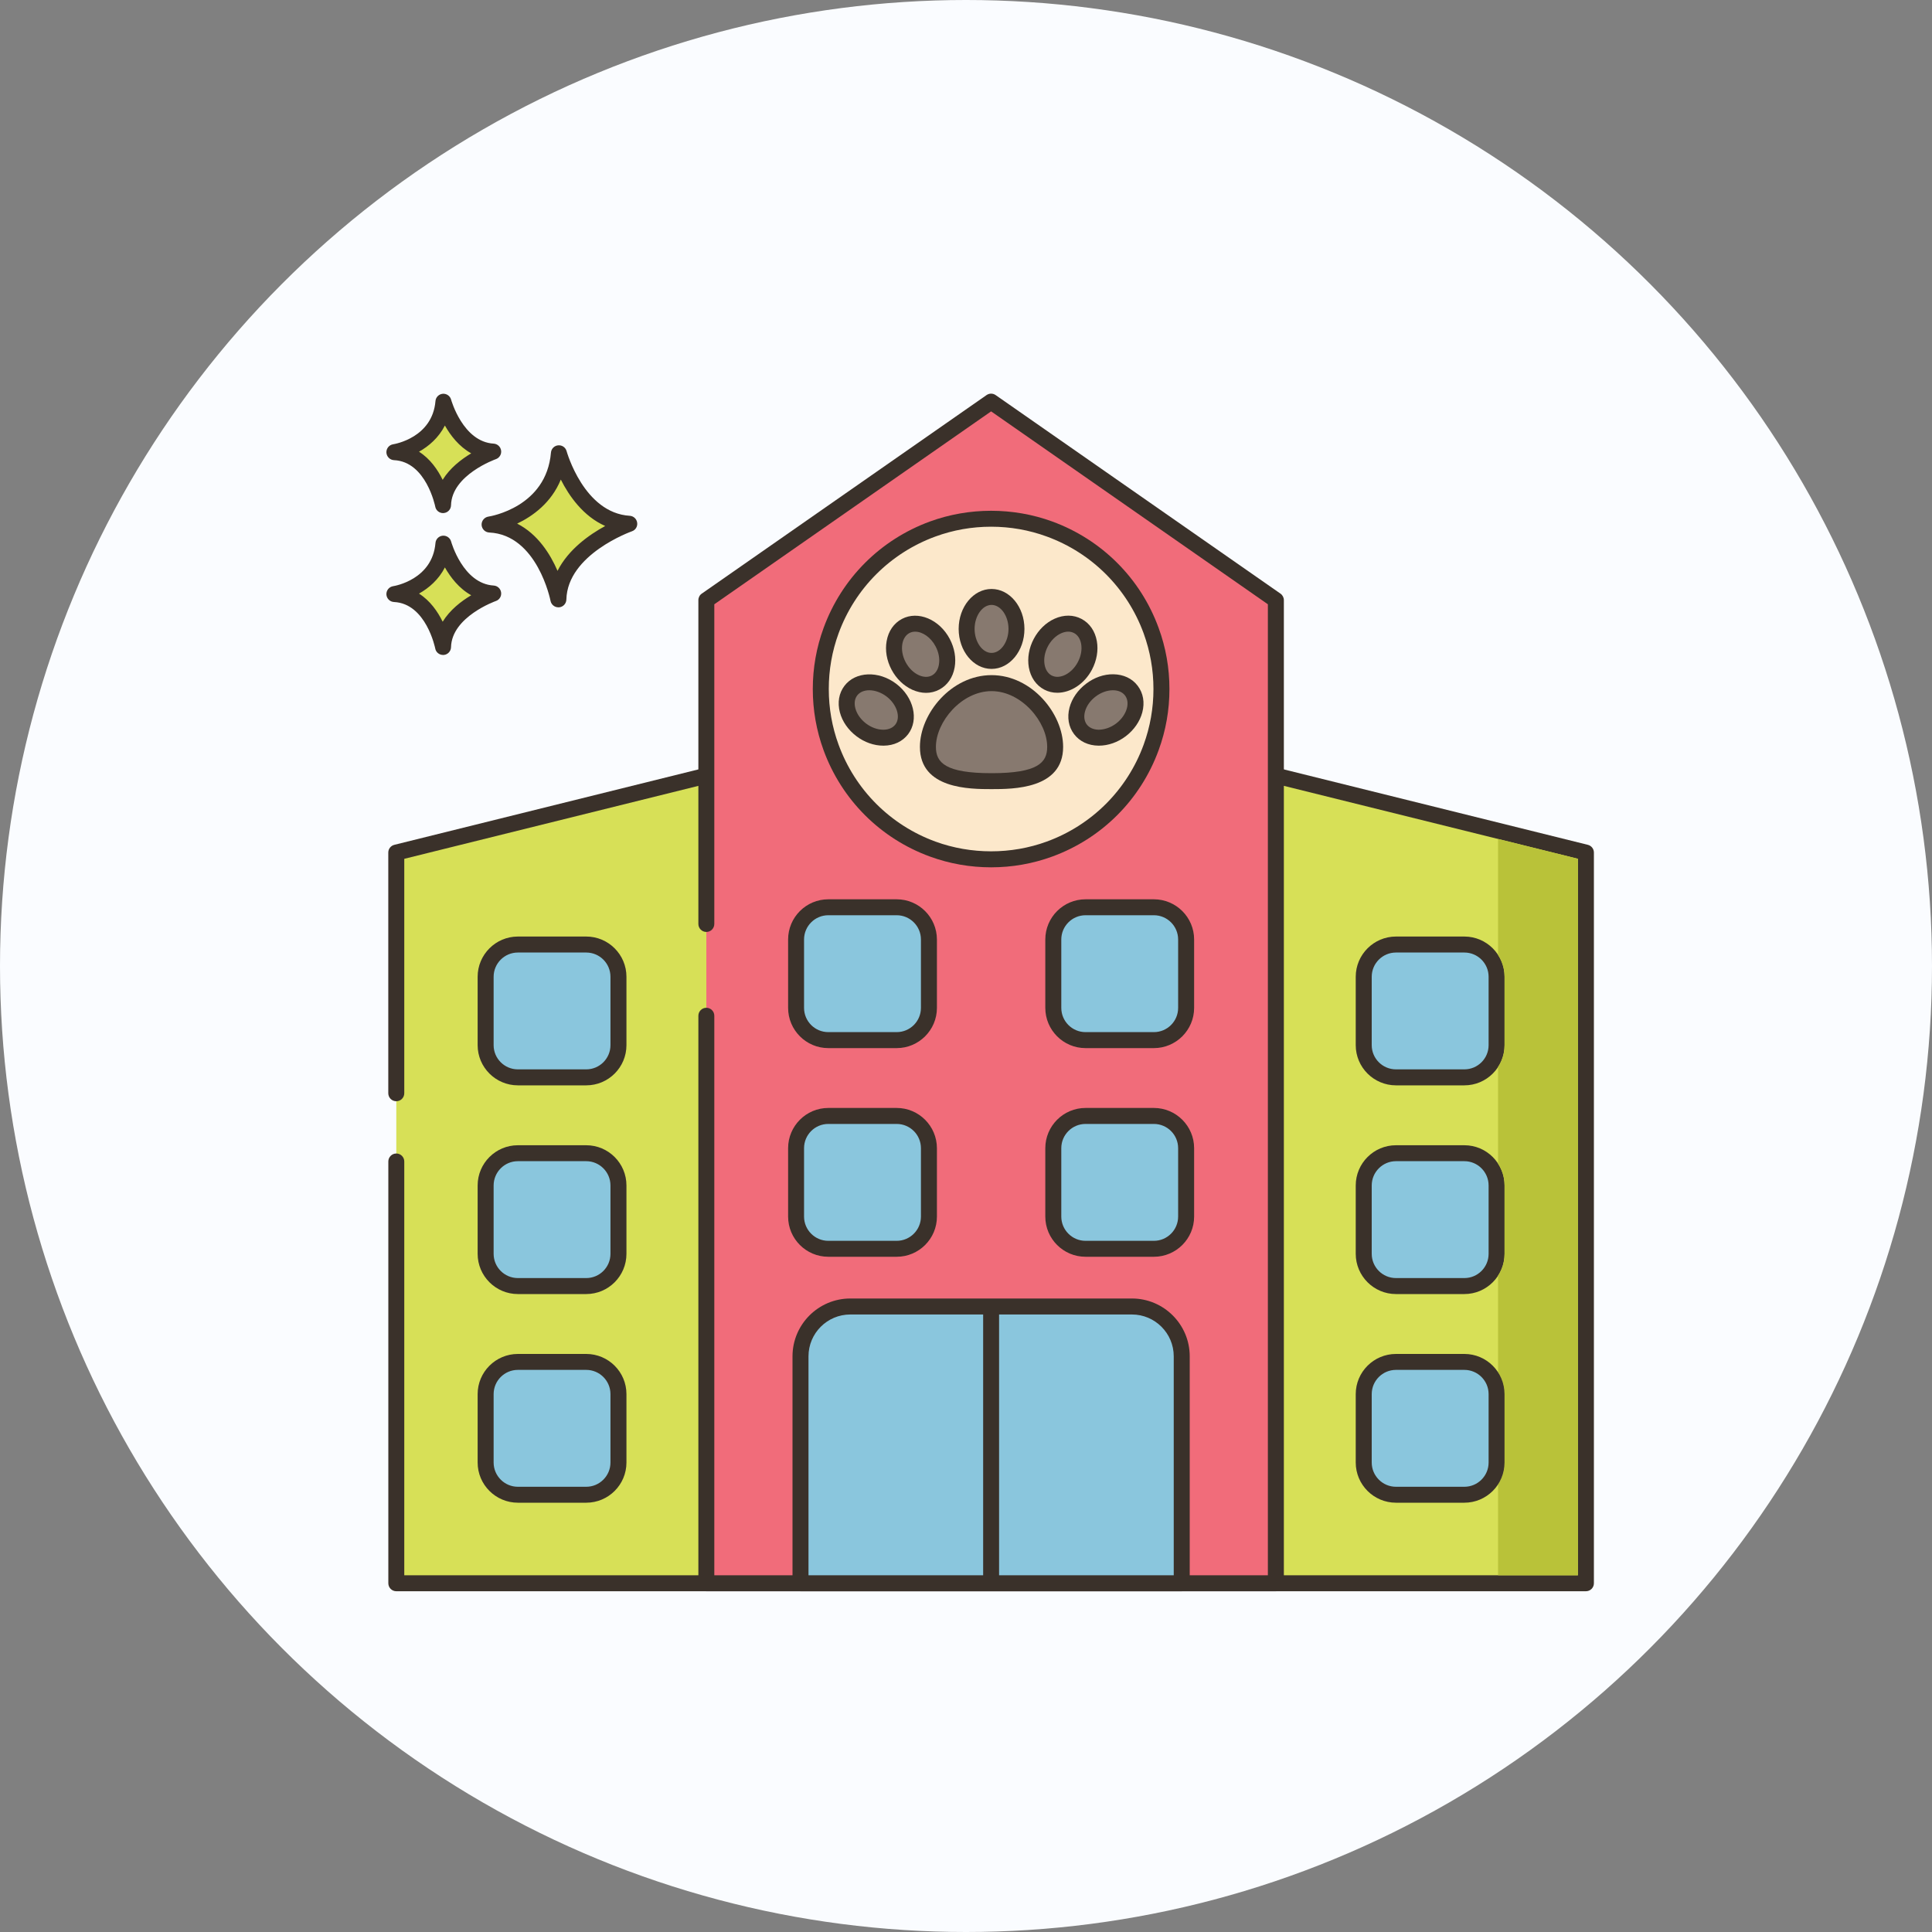 <svg width="40" height="40" viewBox="0 0 40 40" fill="none" xmlns="http://www.w3.org/2000/svg">
<rect x="0" y="0" width="40" height="40" fill="#808080" stroke="none"/>
<circle cx="20" cy="20" r="20" fill="#FAFCFF"/>
<g clip-path="url(#clip0)">
<path d="M11.572 9.384C11.464 10.659 10.136 10.86 10.136 10.86C11.277 10.913 11.561 12.409 11.561 12.409C11.585 11.342 13.029 10.844 13.029 10.844C11.947 10.779 11.572 9.384 11.572 9.384Z" fill="#D7E057"/>
<path d="M13.039 10.679C12.09 10.622 11.735 9.354 11.731 9.341C11.71 9.264 11.638 9.213 11.557 9.22C11.477 9.227 11.414 9.29 11.407 9.37C11.312 10.496 10.16 10.689 10.111 10.696C10.028 10.709 9.967 10.784 9.971 10.868C9.976 10.953 10.044 11.021 10.129 11.025C11.124 11.072 11.396 12.427 11.398 12.44C11.414 12.519 11.482 12.574 11.561 12.574C11.565 12.574 11.57 12.574 11.575 12.574C11.659 12.567 11.724 12.497 11.726 12.413C11.748 11.475 13.069 11.005 13.083 11C13.158 10.975 13.203 10.9 13.192 10.822C13.181 10.743 13.117 10.684 13.039 10.679ZM11.543 11.819C11.394 11.474 11.135 11.058 10.707 10.841C11.031 10.686 11.414 10.41 11.611 9.929C11.782 10.268 12.074 10.688 12.53 10.89C12.198 11.071 11.767 11.376 11.543 11.819Z" fill="#3A312A"/>
<path d="M9.18 11.255C9.104 12.157 8.165 12.299 8.165 12.299C8.972 12.337 9.173 13.395 9.173 13.395C9.19 12.641 10.211 12.288 10.211 12.288C9.446 12.242 9.18 11.255 9.18 11.255Z" fill="#D7E057"/>
<path d="M10.221 12.123C9.585 12.085 9.342 11.221 9.34 11.212C9.319 11.135 9.245 11.084 9.166 11.091C9.086 11.098 9.022 11.162 9.016 11.242C8.952 11.999 8.173 12.131 8.141 12.136C8.056 12.149 7.996 12.223 8 12.308C8.005 12.393 8.073 12.46 8.158 12.464C8.823 12.496 9.009 13.417 9.011 13.426C9.025 13.504 9.094 13.56 9.173 13.56C9.177 13.56 9.182 13.56 9.187 13.56C9.271 13.553 9.336 13.483 9.338 13.399C9.353 12.77 10.256 12.447 10.265 12.444C10.34 12.419 10.386 12.344 10.375 12.266C10.364 12.187 10.3 12.128 10.221 12.123ZM9.165 12.872C9.063 12.664 8.907 12.437 8.675 12.29C8.879 12.175 9.082 12 9.211 11.748C9.328 11.954 9.504 12.184 9.756 12.324C9.552 12.445 9.316 12.626 9.165 12.872Z" fill="#3A312A"/>
<path d="M9.18 8.318C9.104 9.219 8.165 9.361 8.165 9.361C8.972 9.399 9.173 10.457 9.173 10.457C9.19 9.703 10.211 9.35 10.211 9.35C9.446 9.305 9.18 8.318 9.18 8.318Z" fill="#D7E057"/>
<path d="M10.221 9.185C9.585 9.148 9.342 8.283 9.34 8.275C9.319 8.197 9.245 8.146 9.166 8.153C9.086 8.16 9.022 8.224 9.016 8.304C8.952 9.061 8.173 9.193 8.141 9.198C8.056 9.211 7.996 9.285 8 9.37C8.005 9.455 8.073 9.523 8.158 9.527C8.823 9.558 9.009 10.479 9.011 10.488C9.025 10.567 9.094 10.623 9.173 10.623C9.177 10.623 9.182 10.623 9.187 10.622C9.271 10.615 9.336 10.546 9.338 10.461C9.353 9.832 10.256 9.51 10.265 9.507C10.34 9.481 10.386 9.406 10.375 9.328C10.364 9.25 10.3 9.19 10.221 9.185ZM9.165 9.934C9.063 9.726 8.907 9.499 8.675 9.352C8.879 9.238 9.082 9.062 9.211 8.81C9.328 9.017 9.504 9.246 9.756 9.386C9.552 9.508 9.316 9.688 9.165 9.934Z" fill="#3A312A"/>
<path d="M20.52 14.597L8.205 17.651V32.78H32.835V17.651L20.52 14.597Z" fill="#D7E057"/>
<path d="M32.874 17.491L20.56 14.436C20.533 14.43 20.506 14.43 20.48 14.436L8.165 17.491C8.091 17.509 8.039 17.575 8.039 17.651V22.634C8.039 22.726 8.113 22.8 8.205 22.8C8.296 22.8 8.37 22.726 8.37 22.634V17.781L20.52 14.767L32.669 17.78V32.614H8.37V24.047C8.37 23.956 8.296 23.882 8.205 23.882C8.114 23.882 8.04 23.956 8.04 24.047V32.78C8.04 32.871 8.114 32.945 8.205 32.945H32.835C32.926 32.945 33 32.871 33 32.78V17.651C33 17.575 32.948 17.509 32.874 17.491Z" fill="#3A312A"/>
<path d="M20.52 8.315L14.624 12.425V32.779H26.416V12.425L20.52 8.315Z" fill="#F16C7A"/>
<path d="M26.51 12.29L20.614 8.18C20.557 8.14 20.482 8.14 20.425 8.18L14.53 12.29C14.485 12.32 14.459 12.371 14.459 12.425V19.129C14.459 19.221 14.533 19.295 14.624 19.295C14.715 19.295 14.789 19.221 14.789 19.129V12.511L20.52 8.517L26.25 12.511V32.614H14.789V21.03C14.789 20.939 14.715 20.865 14.624 20.865C14.533 20.865 14.459 20.939 14.459 21.03V32.78C14.459 32.871 14.533 32.945 14.624 32.945H26.416C26.507 32.945 26.581 32.871 26.581 32.78V12.425C26.581 12.371 26.554 12.32 26.51 12.29Z" fill="#3A312A"/>
<path d="M18.565 18.784H17.149C16.781 18.784 16.482 19.083 16.482 19.451V20.867C16.482 21.236 16.781 21.534 17.149 21.534H18.565C18.933 21.534 19.232 21.236 19.232 20.867V19.451C19.232 19.083 18.933 18.784 18.565 18.784Z" fill="#8AC6DD"/>
<path d="M18.565 18.619H17.149C16.69 18.619 16.317 18.992 16.317 19.451V20.867C16.317 21.326 16.69 21.7 17.149 21.7H18.565C19.024 21.7 19.398 21.326 19.398 20.867V19.451C19.397 18.992 19.024 18.619 18.565 18.619ZM19.067 20.867C19.067 21.144 18.842 21.369 18.565 21.369H17.149C16.872 21.369 16.647 21.144 16.647 20.867V19.451C16.647 19.175 16.872 18.949 17.149 18.949H18.565C18.842 18.949 19.067 19.175 19.067 19.451V20.867H19.067Z" fill="#3A312A"/>
<path d="M18.565 23.105H17.149C16.781 23.105 16.482 23.403 16.482 23.772V25.188C16.482 25.556 16.781 25.855 17.149 25.855H18.565C18.933 25.855 19.232 25.556 19.232 25.188V23.772C19.232 23.403 18.933 23.105 18.565 23.105Z" fill="#8AC6DD"/>
<path d="M18.565 22.939H17.149C16.69 22.939 16.317 23.313 16.317 23.772V25.188C16.317 25.647 16.69 26.02 17.149 26.02H18.565C19.024 26.02 19.398 25.647 19.398 25.188V23.772C19.397 23.313 19.024 22.939 18.565 22.939ZM19.067 25.188C19.067 25.464 18.842 25.69 18.565 25.69H17.149C16.872 25.69 16.647 25.464 16.647 25.188V23.772C16.647 23.495 16.872 23.27 17.149 23.27H18.565C18.842 23.27 19.067 23.495 19.067 23.772V25.188H19.067Z" fill="#3A312A"/>
<path d="M23.89 18.784H22.475C22.106 18.784 21.807 19.083 21.807 19.451V20.867C21.807 21.236 22.106 21.534 22.475 21.534H23.89C24.259 21.534 24.558 21.236 24.558 20.867V19.451C24.558 19.083 24.259 18.784 23.89 18.784Z" fill="#8AC6DD"/>
<path d="M23.89 18.619H22.475C22.015 18.619 21.642 18.992 21.642 19.451V20.867C21.642 21.326 22.015 21.7 22.475 21.7H23.89C24.349 21.7 24.723 21.326 24.723 20.867V19.451C24.723 18.992 24.349 18.619 23.89 18.619ZM24.392 20.867C24.392 21.144 24.167 21.369 23.89 21.369H22.475C22.198 21.369 21.973 21.144 21.973 20.867V19.451C21.973 19.175 22.198 18.949 22.475 18.949H23.89C24.167 18.949 24.392 19.175 24.392 19.451V20.867Z" fill="#3A312A"/>
<path d="M23.89 23.105H22.475C22.106 23.105 21.807 23.403 21.807 23.772V25.188C21.807 25.556 22.106 25.855 22.475 25.855H23.89C24.259 25.855 24.558 25.556 24.558 25.188V23.772C24.558 23.403 24.259 23.105 23.89 23.105Z" fill="#8AC6DD"/>
<path d="M23.89 22.939H22.475C22.015 22.939 21.642 23.313 21.642 23.772V25.188C21.642 25.647 22.015 26.02 22.475 26.02H23.89C24.349 26.02 24.723 25.647 24.723 25.188V23.772C24.723 23.313 24.349 22.939 23.89 22.939ZM24.392 25.188C24.392 25.464 24.167 25.69 23.89 25.69H22.475C22.198 25.69 21.973 25.464 21.973 25.188V23.772C21.973 23.495 22.198 23.27 22.475 23.27H23.89C24.167 23.27 24.392 23.495 24.392 23.772V25.188Z" fill="#3A312A"/>
<path d="M12.137 19.555H10.722C10.353 19.555 10.054 19.854 10.054 20.223V21.639C10.054 22.007 10.353 22.306 10.722 22.306H12.137C12.506 22.306 12.805 22.007 12.805 21.639V20.223C12.805 19.854 12.506 19.555 12.137 19.555Z" fill="#8AC6DD"/>
<path d="M12.137 19.39H10.722C10.263 19.39 9.889 19.764 9.889 20.223V21.639C9.889 22.098 10.263 22.471 10.722 22.471H12.137C12.597 22.471 12.97 22.098 12.97 21.639V20.223C12.97 19.764 12.597 19.39 12.137 19.39ZM12.639 21.639C12.639 21.915 12.414 22.14 12.137 22.14H10.722C10.445 22.14 10.22 21.915 10.22 21.639V20.223C10.22 19.946 10.445 19.721 10.722 19.721H12.137C12.414 19.721 12.639 19.946 12.639 20.223V21.639Z" fill="#3A312A"/>
<path d="M12.137 23.876H10.722C10.353 23.876 10.054 24.175 10.054 24.544V25.959C10.054 26.328 10.353 26.627 10.722 26.627H12.137C12.506 26.627 12.805 26.328 12.805 25.959V24.544C12.805 24.175 12.506 23.876 12.137 23.876Z" fill="#8AC6DD"/>
<path d="M12.137 23.711H10.722C10.263 23.711 9.889 24.084 9.889 24.544V25.959C9.889 26.418 10.263 26.792 10.722 26.792H12.137C12.597 26.792 12.97 26.418 12.97 25.959V24.544C12.97 24.084 12.597 23.711 12.137 23.711ZM12.639 25.959C12.639 26.236 12.414 26.461 12.137 26.461H10.722C10.445 26.461 10.22 26.236 10.22 25.959V24.544C10.22 24.267 10.445 24.041 10.722 24.041H12.137C12.414 24.041 12.639 24.267 12.639 24.544V25.959Z" fill="#3A312A"/>
<path d="M30.318 19.555H28.902C28.533 19.555 28.235 19.854 28.235 20.223V21.639C28.235 22.007 28.533 22.306 28.902 22.306H30.318C30.686 22.306 30.985 22.007 30.985 21.639V20.223C30.985 19.854 30.686 19.555 30.318 19.555Z" fill="#8AC6DD"/>
<path d="M30.318 19.39H28.902C28.443 19.39 28.069 19.764 28.069 20.223V21.639C28.069 22.098 28.443 22.471 28.902 22.471H30.318C30.777 22.471 31.15 22.098 31.15 21.639V20.223C31.15 19.764 30.777 19.39 30.318 19.39ZM30.82 21.639C30.82 21.915 30.595 22.14 30.318 22.14H28.902C28.625 22.14 28.4 21.915 28.4 21.639V20.223C28.4 19.946 28.625 19.721 28.902 19.721H30.318C30.595 19.721 30.82 19.946 30.82 20.223V21.639Z" fill="#3A312A"/>
<path d="M30.318 23.876H28.902C28.533 23.876 28.235 24.175 28.235 24.544V25.959C28.235 26.328 28.533 26.627 28.902 26.627H30.318C30.686 26.627 30.985 26.328 30.985 25.959V24.544C30.985 24.175 30.686 23.876 30.318 23.876Z" fill="#8AC6DD"/>
<path d="M30.318 23.711H28.902C28.443 23.711 28.069 24.084 28.069 24.544V25.959C28.069 26.418 28.443 26.792 28.902 26.792H30.318C30.777 26.792 31.15 26.418 31.15 25.959V24.544C31.15 24.084 30.777 23.711 30.318 23.711ZM30.82 25.959C30.82 26.236 30.595 26.461 30.318 26.461H28.902C28.625 26.461 28.4 26.236 28.4 25.959V24.544C28.4 24.267 28.625 24.041 28.902 24.041H30.318C30.595 24.041 30.82 24.267 30.82 24.544V25.959Z" fill="#3A312A"/>
<path d="M23.435 27.049H17.605C17.035 27.049 16.573 27.511 16.573 28.081V32.779H24.466V28.081C24.466 27.511 24.005 27.049 23.435 27.049Z" fill="#8AC6DD"/>
<path d="M23.435 26.884H17.605C16.945 26.884 16.408 27.421 16.408 28.081V32.78C16.408 32.871 16.482 32.945 16.573 32.945H24.466C24.558 32.945 24.632 32.871 24.632 32.78V28.081C24.632 27.421 24.095 26.884 23.435 26.884ZM24.301 32.614H16.739V28.081C16.739 27.603 17.127 27.215 17.605 27.215H23.435C23.912 27.215 24.301 27.603 24.301 28.081V32.614Z" fill="#3A312A"/>
<path d="M23.833 13.057C23.477 12.082 22.704 11.309 21.729 10.953C21.352 10.815 20.945 10.74 20.52 10.74C20.095 10.74 19.688 10.815 19.311 10.953C18.336 11.309 17.562 12.082 17.207 13.057C17.069 13.434 16.993 13.841 16.993 14.266C16.993 14.691 17.069 15.098 17.206 15.475C17.562 16.45 18.336 17.224 19.311 17.579C19.688 17.717 20.095 17.792 20.52 17.792C20.945 17.792 21.352 17.717 21.729 17.579C22.704 17.224 23.477 16.45 23.833 15.475C23.971 15.098 24.046 14.691 24.046 14.266C24.046 13.841 23.971 13.434 23.833 13.057Z" fill="#FCE8CB"/>
<path d="M23.988 13C23.614 11.974 22.811 11.172 21.786 10.797C20.976 10.501 20.064 10.501 19.254 10.797C18.228 11.172 17.426 11.975 17.052 13C16.903 13.405 16.828 13.831 16.828 14.266C16.828 14.701 16.903 15.127 17.051 15.532C17.425 16.557 18.228 17.36 19.254 17.734C19.659 17.882 20.084 17.957 20.52 17.957C20.955 17.957 21.381 17.882 21.786 17.734C22.811 17.36 23.614 16.557 23.988 15.532C24.137 15.127 24.212 14.701 24.212 14.266C24.212 13.831 24.137 13.405 23.988 13ZM23.678 15.418C23.337 16.352 22.606 17.083 21.672 17.424C20.936 17.693 20.104 17.693 19.367 17.424C18.434 17.083 17.703 16.352 17.362 15.418C17.227 15.05 17.159 14.662 17.159 14.266C17.159 13.869 17.227 13.482 17.362 13.113C17.703 12.18 18.434 11.449 19.367 11.108C19.736 10.973 20.123 10.905 20.52 10.905C20.916 10.905 21.304 10.973 21.672 11.108C22.606 11.449 23.337 12.18 23.678 13.113C23.812 13.482 23.881 13.869 23.881 14.266C23.881 14.662 23.812 15.05 23.678 15.418Z" fill="#3A312A"/>
<path d="M20.529 14.143C19.801 14.143 19.211 14.86 19.211 15.463C19.211 16.067 19.801 16.173 20.529 16.173C21.256 16.173 21.846 16.067 21.846 15.463C21.846 14.86 21.256 14.143 20.529 14.143Z" fill="#87796F"/>
<path d="M20.529 13.978C19.694 13.978 19.046 14.777 19.046 15.464C19.046 16.338 20.085 16.338 20.529 16.338C20.973 16.338 22.011 16.338 22.011 15.464C22.011 14.777 21.364 13.978 20.529 13.978ZM20.529 16.008C19.573 16.008 19.377 15.79 19.377 15.464C19.377 14.944 19.908 14.309 20.529 14.309C21.149 14.309 21.681 14.944 21.681 15.464C21.681 15.79 21.485 16.008 20.529 16.008Z" fill="#3A312A"/>
<path d="M20.529 12.359C20.244 12.359 20.013 12.655 20.013 13.021C20.013 13.387 20.244 13.683 20.529 13.683C20.814 13.683 21.045 13.387 21.045 13.021C21.045 12.655 20.814 12.359 20.529 12.359Z" fill="#87796F"/>
<path d="M20.529 12.194C20.153 12.194 19.848 12.565 19.848 13.021C19.848 13.477 20.153 13.849 20.529 13.849C20.904 13.849 21.21 13.477 21.21 13.021C21.21 12.565 20.904 12.194 20.529 12.194ZM20.529 13.518C20.339 13.518 20.178 13.29 20.178 13.021C20.178 12.752 20.339 12.524 20.529 12.524C20.719 12.524 20.88 12.752 20.88 13.021C20.88 13.29 20.719 13.518 20.529 13.518Z" fill="#3A312A"/>
<path d="M19.517 13.304C19.346 12.981 19.003 12.827 18.751 12.96C18.499 13.093 18.433 13.463 18.604 13.787C18.775 14.11 19.118 14.264 19.37 14.131C19.622 13.998 19.688 13.628 19.517 13.304Z" fill="#87796F"/>
<path d="M19.663 13.227C19.45 12.824 19.007 12.638 18.674 12.814C18.506 12.903 18.393 13.066 18.357 13.273C18.322 13.465 18.358 13.675 18.458 13.864C18.558 14.053 18.711 14.2 18.889 14.281C18.984 14.323 19.08 14.345 19.173 14.345C19.269 14.345 19.362 14.322 19.447 14.277C19.615 14.188 19.728 14.026 19.765 13.818C19.799 13.626 19.763 13.416 19.663 13.227ZM19.439 13.76C19.421 13.865 19.368 13.945 19.293 13.985C19.217 14.025 19.122 14.023 19.024 13.979C18.913 13.929 18.816 13.833 18.75 13.709C18.685 13.585 18.661 13.451 18.682 13.331C18.701 13.226 18.753 13.146 18.829 13.106C18.865 13.087 18.905 13.078 18.948 13.078C19.099 13.078 19.272 13.195 19.37 13.382C19.436 13.506 19.46 13.64 19.439 13.76Z" fill="#3A312A"/>
<path d="M18.455 14.289C18.164 14.067 17.788 14.072 17.616 14.299C17.443 14.525 17.539 14.889 17.83 15.11C18.122 15.331 18.497 15.327 18.67 15.1C18.842 14.873 18.746 14.51 18.455 14.289Z" fill="#87796F"/>
<path d="M18.555 14.157C18.192 13.881 17.711 13.9 17.484 14.199C17.369 14.35 17.335 14.545 17.389 14.749C17.439 14.938 17.561 15.113 17.731 15.242C17.898 15.369 18.095 15.438 18.287 15.438H18.297C18.508 15.436 18.687 15.351 18.802 15.2C19.029 14.901 18.918 14.433 18.555 14.157ZM18.538 15C18.486 15.068 18.399 15.107 18.293 15.108H18.287C18.167 15.108 18.04 15.062 17.93 14.979C17.819 14.894 17.74 14.782 17.709 14.664C17.682 14.561 17.695 14.467 17.747 14.399C17.802 14.327 17.893 14.291 17.997 14.291C18.112 14.291 18.242 14.335 18.355 14.42C18.569 14.583 18.653 14.849 18.538 15Z" fill="#3A312A"/>
<path d="M22.315 12.96C22.063 12.827 21.72 12.981 21.549 13.304C21.378 13.628 21.444 13.998 21.696 14.131C21.948 14.264 22.291 14.11 22.461 13.787C22.632 13.463 22.567 13.093 22.315 12.96Z" fill="#87796F"/>
<path d="M22.709 13.273C22.672 13.066 22.56 12.903 22.392 12.814C22.224 12.725 22.026 12.724 21.834 12.81C21.656 12.89 21.503 13.038 21.403 13.227C21.303 13.416 21.267 13.626 21.301 13.818C21.338 14.025 21.451 14.188 21.619 14.277C21.704 14.322 21.796 14.343 21.89 14.343C22.163 14.343 22.449 14.164 22.608 13.864C22.707 13.675 22.743 13.465 22.709 13.273ZM22.315 13.709C22.189 13.948 21.941 14.073 21.773 13.985C21.697 13.945 21.645 13.865 21.627 13.76C21.606 13.64 21.63 13.506 21.695 13.382C21.761 13.258 21.858 13.162 21.969 13.112C22.067 13.068 22.161 13.066 22.237 13.107C22.313 13.146 22.365 13.226 22.384 13.331C22.405 13.451 22.381 13.585 22.315 13.709Z" fill="#3A312A"/>
<path d="M23.424 14.299C23.252 14.072 22.876 14.067 22.585 14.289C22.294 14.51 22.197 14.873 22.37 15.1C22.542 15.327 22.918 15.331 23.209 15.11C23.5 14.889 23.596 14.525 23.424 14.299Z" fill="#87796F"/>
<path d="M23.555 14.199C23.441 14.047 23.261 13.963 23.051 13.96C22.852 13.957 22.654 14.028 22.485 14.157C22.315 14.286 22.193 14.461 22.143 14.65C22.09 14.853 22.123 15.049 22.238 15.2C22.353 15.351 22.532 15.436 22.743 15.438H22.752C22.944 15.438 23.142 15.369 23.309 15.242C23.479 15.112 23.6 14.937 23.65 14.749C23.704 14.545 23.67 14.35 23.555 14.199ZM23.331 14.664C23.299 14.782 23.221 14.893 23.109 14.979C22.997 15.063 22.868 15.107 22.747 15.108C22.64 15.106 22.553 15.068 22.501 15C22.449 14.931 22.436 14.837 22.463 14.734C22.494 14.616 22.573 14.505 22.685 14.42C22.793 14.338 22.923 14.291 23.041 14.291H23.047C23.153 14.292 23.24 14.33 23.292 14.399C23.344 14.467 23.358 14.561 23.331 14.664Z" fill="#3A312A"/>
<path d="M20.52 26.936C20.428 26.936 20.355 27.01 20.355 27.101V32.727C20.355 32.819 20.428 32.893 20.52 32.893C20.611 32.893 20.685 32.819 20.685 32.727V27.101C20.685 27.01 20.611 26.936 20.52 26.936Z" fill="#3A312A"/>
<path d="M31.016 17.37V19.772C31.101 19.902 31.151 20.056 31.151 20.222V21.638C31.151 21.804 31.102 21.959 31.016 22.089V24.093C31.101 24.223 31.151 24.377 31.151 24.543V25.959C31.151 26.126 31.101 26.28 31.016 26.41V28.413C31.101 28.543 31.151 28.698 31.151 28.864V30.28C31.151 30.447 31.101 30.601 31.016 30.731V32.614H32.669V17.78L31.016 17.37Z" fill="#B9C239"/>
<path d="M12.137 28.197H10.722C10.353 28.197 10.054 28.496 10.054 28.864V30.28C10.054 30.648 10.353 30.947 10.722 30.947H12.137C12.506 30.947 12.805 30.648 12.805 30.28V28.864C12.805 28.496 12.506 28.197 12.137 28.197Z" fill="#8AC6DD"/>
<path d="M12.137 28.032H10.722C10.263 28.032 9.889 28.405 9.889 28.864V30.28C9.889 30.739 10.263 31.112 10.722 31.112H12.137C12.597 31.112 12.97 30.739 12.97 30.28V28.864C12.97 28.405 12.597 28.032 12.137 28.032ZM12.639 30.28C12.639 30.556 12.414 30.782 12.137 30.782H10.722C10.445 30.782 10.22 30.556 10.22 30.28V28.864C10.22 28.587 10.445 28.362 10.722 28.362H12.137C12.414 28.362 12.639 28.587 12.639 28.864V30.28Z" fill="#3A312A"/>
<path d="M30.318 28.197H28.902C28.533 28.197 28.235 28.496 28.235 28.864V30.28C28.235 30.648 28.533 30.947 28.902 30.947H30.318C30.686 30.947 30.985 30.648 30.985 30.28V28.864C30.985 28.496 30.686 28.197 30.318 28.197Z" fill="#8AC6DD"/>
<path d="M30.318 28.032H28.902C28.443 28.032 28.069 28.405 28.069 28.864V30.28C28.069 30.739 28.443 31.112 28.902 31.112H30.318C30.777 31.112 31.15 30.739 31.15 30.28V28.864C31.15 28.405 30.777 28.032 30.318 28.032ZM30.82 30.28C30.82 30.556 30.595 30.782 30.318 30.782H28.902C28.625 30.782 28.4 30.556 28.4 30.28V28.864C28.4 28.587 28.625 28.362 28.902 28.362H30.318C30.595 28.362 30.82 28.587 30.82 28.864V30.28Z" fill="#3A312A"/>
</g>
<defs>
<clipPath id="clip0">
<rect width="25" height="25" fill="white" transform="translate(8 8)"/>
</clipPath>
</defs>
</svg>
